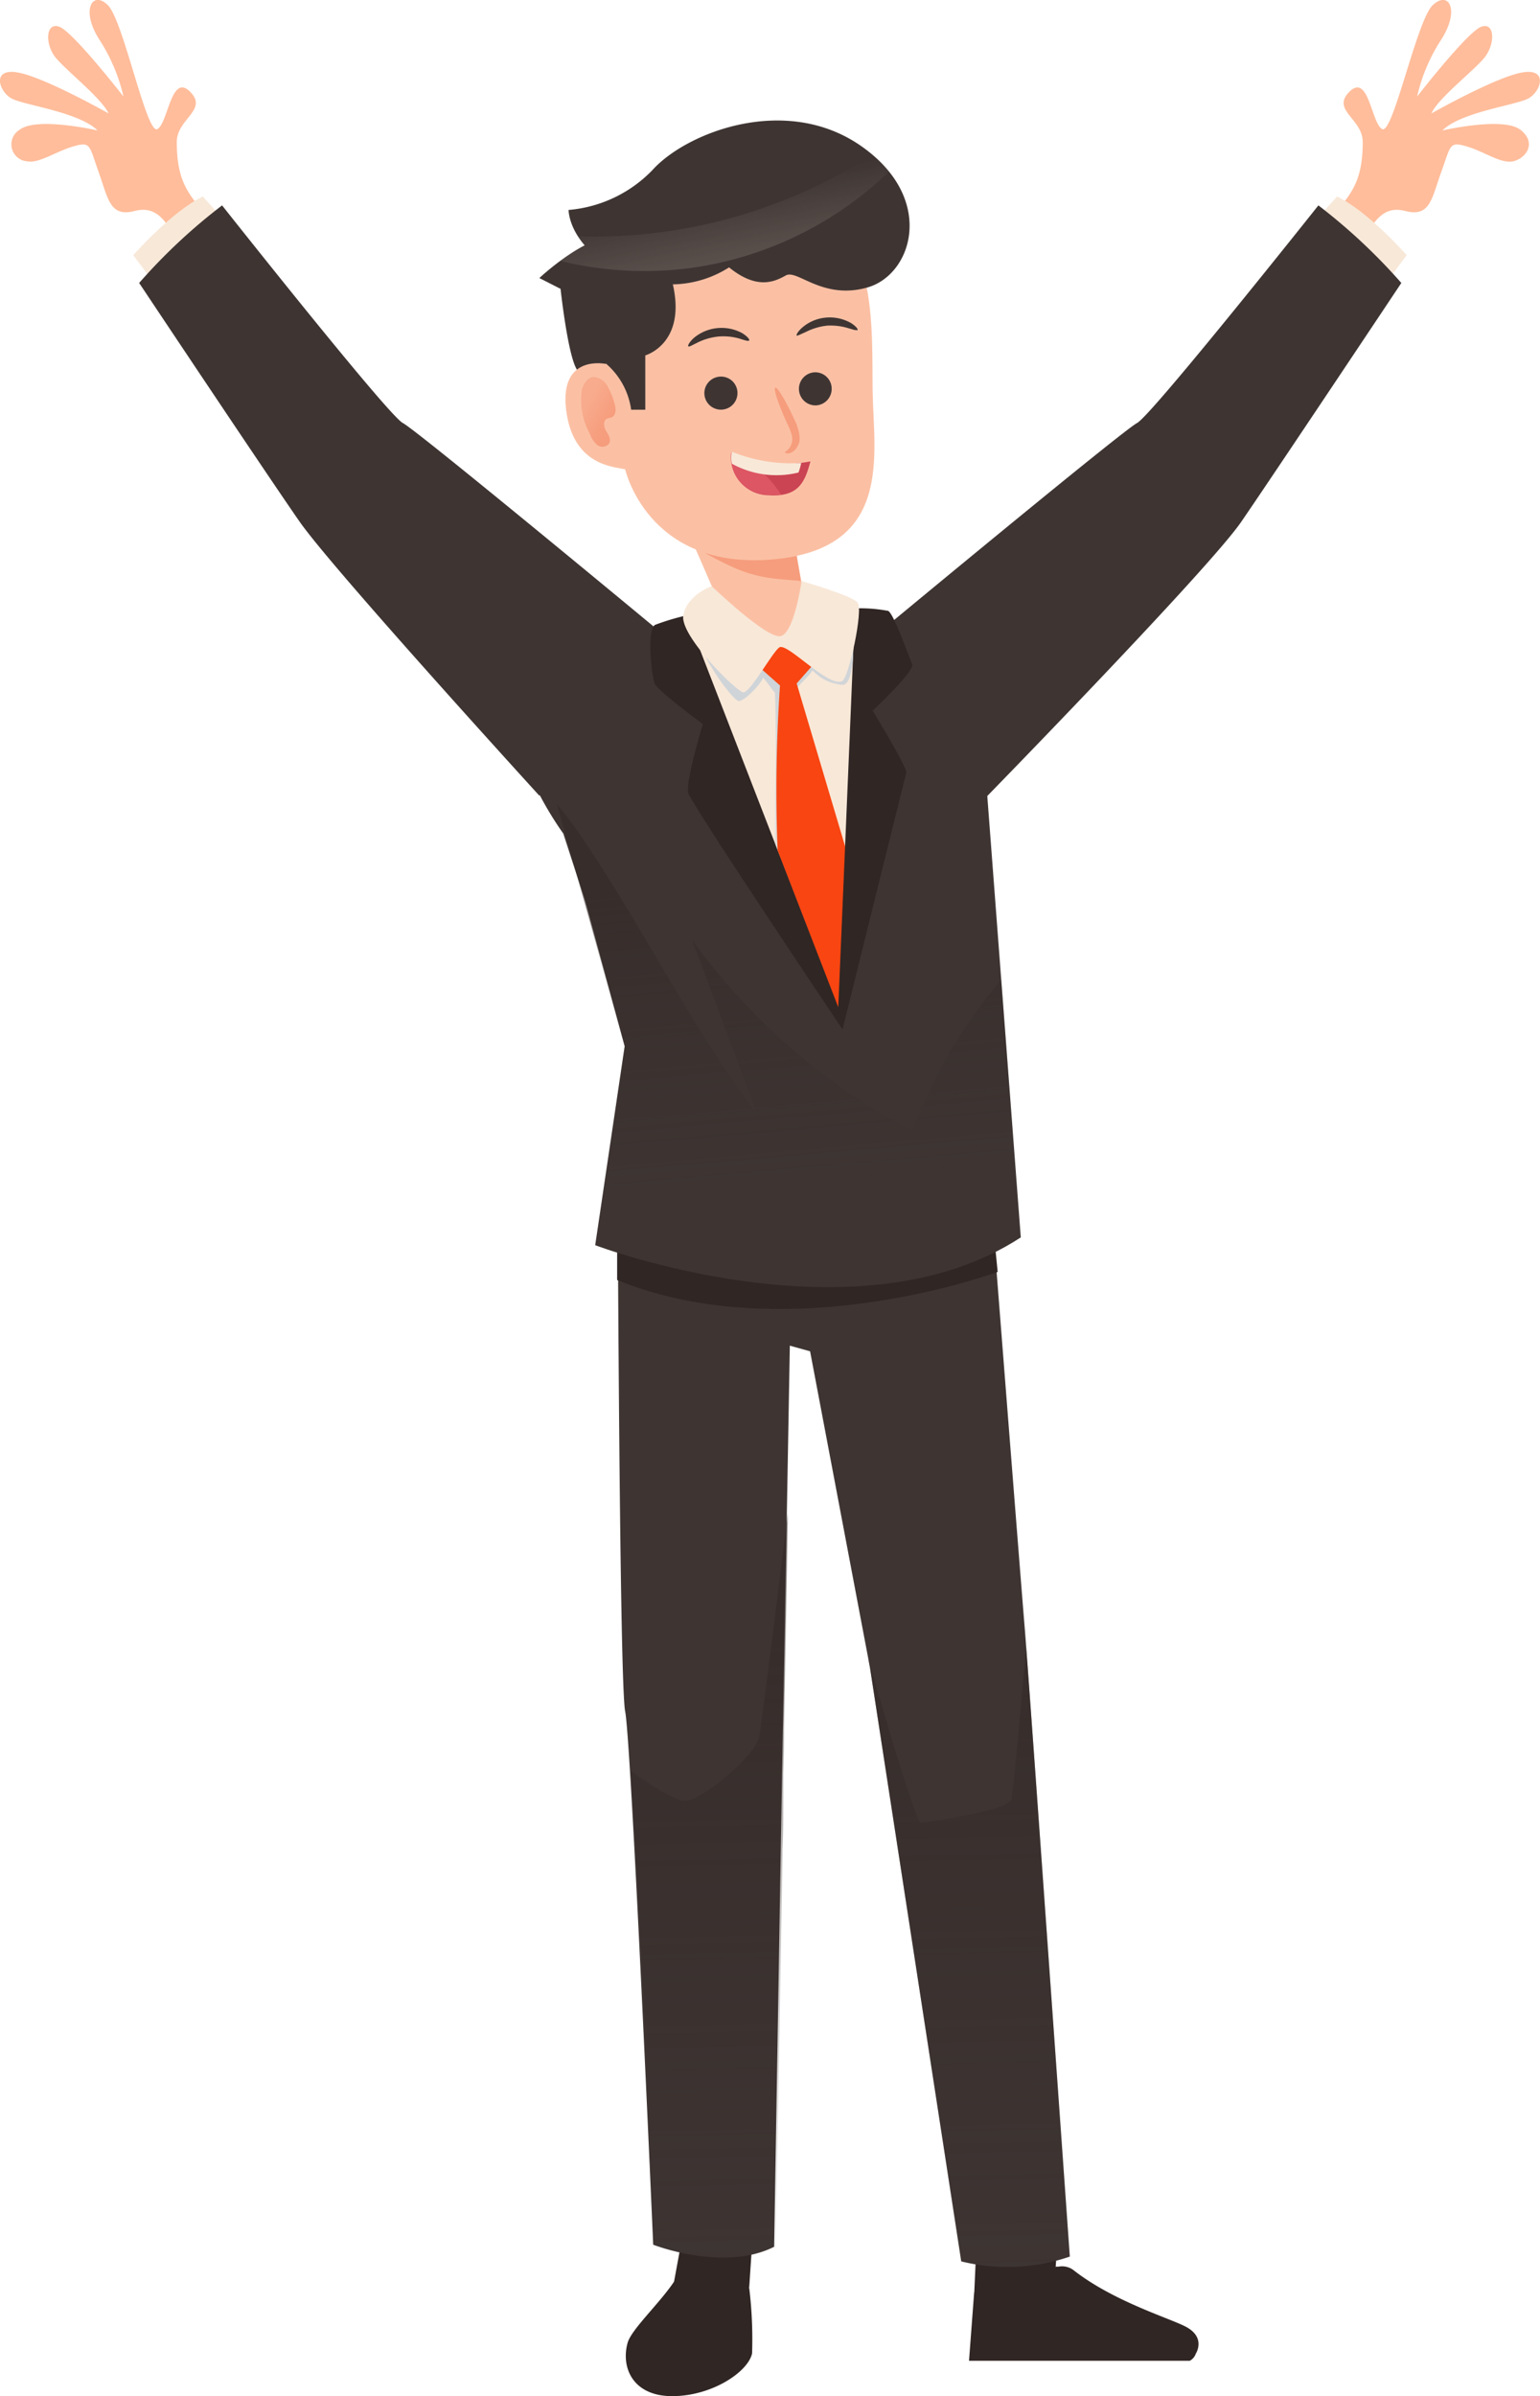 <svg xmlns="http://www.w3.org/2000/svg" xmlns:xlink="http://www.w3.org/1999/xlink" viewBox="0 0 128.49 199.84"><defs><style>.cls-1{fill:#ffbd9b;}.cls-2{fill:#f8e8d8;}.cls-3{fill:#3e3533;}.cls-4{fill:#302624;}.cls-5{fill:#330e00;}.cls-6{fill:url(#linear-gradient);}.cls-7{fill:url(#linear-gradient-2);}.cls-8{fill:#fbc0a4;}.cls-9{fill:#f69d7d;}.cls-10{fill:#f84511;}.cls-11{fill:url(#radial-gradient);}.cls-12{fill:url(#radial-gradient-2);}.cls-13{fill:#cb4453;}.cls-14{fill:#dd5664;}.cls-15{fill:url(#linear-gradient-3);}.cls-16{fill:url(#linear-gradient-4);}.cls-17{fill:url(#linear-gradient-5);}.cls-18{fill:url(#linear-gradient-6);}</style><linearGradient id="linear-gradient" x1="64.92" y1="73.39" x2="67.15" y2="99.22" gradientUnits="userSpaceOnUse"><stop offset="0" stop-color="#302624" stop-opacity="0.5"/><stop offset="0.24" stop-color="#302624" stop-opacity="0.36"/><stop offset="0.99" stop-color="#302624" stop-opacity="0"/></linearGradient><linearGradient id="linear-gradient-2" x1="66.42" y1="56.55" x2="76.38" y2="83.76" gradientUnits="userSpaceOnUse"><stop offset="0" stop-color="#cfd4d8"/><stop offset="0.33" stop-color="#cfd4d8" stop-opacity="0.63"/><stop offset="0.65" stop-color="#cfd4d8" stop-opacity="0.29"/><stop offset="0.88" stop-color="#cfd4d8" stop-opacity="0.08"/><stop offset="1" stop-color="#cfd4d8" stop-opacity="0"/></linearGradient><radialGradient id="radial-gradient" cx="-2185.32" cy="130.61" r="2.76" gradientTransform="matrix(-1, 0.05, 0.05, 1, -2131.26, 7.15)" gradientUnits="userSpaceOnUse"><stop offset="0" stop-color="#f69d7d" stop-opacity="0.7"/><stop offset="0.14" stop-color="#f69d7d" stop-opacity="0.63"/><stop offset="0.42" stop-color="#f69d7d" stop-opacity="0.44"/><stop offset="0.81" stop-color="#f69d7d" stop-opacity="0.15"/><stop offset="1" stop-color="#f69d7d" stop-opacity="0"/></radialGradient><radialGradient id="radial-gradient-2" cx="-2197.79" cy="130.61" r="2.76" xlink:href="#radial-gradient"/><linearGradient id="linear-gradient-3" x1="-2088.4" y1="34.92" x2="-2086.34" y2="33.77" gradientTransform="matrix(-1, 0, 0, 1, -2037.37, 0)" gradientUnits="userSpaceOnUse"><stop offset="0" stop-color="#f69d7d"/><stop offset="0.23" stop-color="#f69d7d" stop-opacity="0.93"/><stop offset="0.68" stop-color="#f69d7d" stop-opacity="0.75"/><stop offset="1" stop-color="#f69d7d" stop-opacity="0.6"/></linearGradient><linearGradient id="linear-gradient-4" x1="-1782.71" y1="136.4" x2="-1783.82" y2="192.76" gradientTransform="matrix(-1, 0, 0, 1, -1702.39, 0)" xlink:href="#linear-gradient"/><linearGradient id="linear-gradient-5" x1="-1761.47" y1="136.82" x2="-1762.59" y2="193.18" gradientTransform="matrix(-1, 0, 0, 1, -1702.39, 0)" xlink:href="#linear-gradient"/><linearGradient id="linear-gradient-6" x1="61.76" y1="24.32" x2="60.04" y2="15.88" gradientUnits="userSpaceOnUse"><stop offset="0" stop-color="#f8e8d8" stop-opacity="0.2"/><stop offset="0.41" stop-color="#f8e8d8" stop-opacity="0.13"/><stop offset="1" stop-color="#f8e8d8" stop-opacity="0"/></linearGradient></defs><title>Ресурс 1</title><g id="Слой_2" data-name="Слой 2"><g id="OBJECTS"><path class="cls-1" d="M18,18.79c-2.12-2.35-3.25-3.38-3.25-6.95,0-1.94,2.67-2.67,1.09-4.21s-1.82,2.69-2.72,3.14S10.29,1.7,9,.43s-2.3.41-.7,2.89a14.77,14.77,0,0,1,2,4.73s-4.2-5.4-5.35-5.82S3.72,3.72,4.68,4.85,8.46,8.19,9.06,9.46c0,0-5.31-3-7.55-3.41S-.09,7.62.94,8.2s5.62,1.12,7.2,2.68c0,0-5.07-1.17-6.5-.06a1.42,1.42,0,0,0,.58,2.63c1,.22,2.38-.79,3.87-1.23s1.33-.14,2.13,2.1.94,3.81,3,3.28c1.35-.35,2.66.06,3.88,3.58C16.06,20.4,17,19.57,18,18.79Z"/><path class="cls-2" d="M12.85,23.6l-1.73-2.32s3.21-3.65,5.8-4.89l1.74,1.92Z"/><path class="cls-3" d="M54.68,52.37S34.85,35.93,33.61,35.28,18.53,17.13,18.53,17.13a47.54,47.54,0,0,0-6.92,6.47S22.24,39.55,25,43.51,45,66.36,45,66.36Z"/><path class="cls-1" d="M110.44,18.79c2.13-2.35,3.26-3.38,3.26-6.95,0-1.94-2.68-2.67-1.09-4.21s1.82,2.69,2.72,3.14S118.2,1.7,119.54.43s2.3.41.7,2.89a14.5,14.5,0,0,0-2,4.73s4.19-5.4,5.35-5.82,1.18,1.49.23,2.62S120,8.19,119.43,9.46c0,0,5.3-3,7.54-3.41s1.61,1.57.57,2.15-5.62,1.12-7.19,2.68c0,0,5.07-1.17,6.5-.06s.44,2.4-.59,2.63-2.37-.79-3.86-1.23-1.33-.14-2.14,2.1-.93,3.81-3,3.28c-1.34-.35-2.65.06-3.88,3.58C112.42,20.4,111.45,19.57,110.44,18.79Z"/><path class="cls-2" d="M115.64,23.6l1.73-2.32s-3.21-3.65-5.81-4.89l-1.73,1.92Z"/><path class="cls-3" d="M73.8,52.37S93.64,35.93,94.87,35.28,110,17.13,110,17.13a48.09,48.09,0,0,1,6.92,6.47s-10.63,15.95-13.35,19.91S82.36,66.4,82.36,66.4Z"/><path class="cls-3" d="M52.17,35a3.35,3.35,0,0,0,2.06-.83c.62-.76-1.41-7-1.41-7a6,6,0,0,0,2-4c0-2.33-1.52-3.54-3.93-3.39S45,23.19,45,23.19l1.77.9s.57,5.3,1.32,6.66S52.17,35,52.17,35Z"/><path class="cls-3" d="M47.54,24.45c.7,3.31,3,11.48,3,11.48l2.08-2.37-1-10.21Z"/><path class="cls-4" d="M56.24,190.29l.92-5,5.66.83-.31,4.65a4.53,4.53,0,0,1-4,2.14A2,2,0,0,1,56.24,190.29Z"/><polygon class="cls-4" points="81.47 187.14 81.29 191.17 82.37 193.8 87.04 192.31 88.06 189.32 88.4 184.67 81.47 187.14"/><path class="cls-4" d="M98.84,194c-1.44-.72-6-2.11-9.26-4.66a1.58,1.58,0,0,0-1.26-.3l-.25,0A4.11,4.11,0,0,1,85.28,192c-1.6.51-4-.83-4-.83l-.43,5.72H99.27a1.06,1.06,0,0,0,.5-.59S100.69,194.91,98.84,194Z"/><path class="cls-3" d="M82.38,96.23s2.84,36.28,3.12,39.57,3.76,52.4,3.76,52.4a16,16,0,0,1-9.06.4l-7.61-49.5-5-26.4-1.69-.47s-.57,32.14-.58,32-.73,43.15-.73,43.15c-4.22,2.13-10.09-.17-10.09-.17s-1.83-42-2.34-44.48-.65-49.59-.65-49.59Z"/><path class="cls-4" d="M83.24,106.08c-6.22,2.16-20.3,5.37-31.75.67,0-2.94,0-6.84,0-8.91l31.22,2.71C82.86,102.36,83,103.57,83.24,106.08Z"/><g id="_Группа_" data-name="&lt;Группа&gt;"><path id="_Контур_" data-name="&lt;Контур&gt;" class="cls-5" d="M81.35,93c-.24-.88-.44-1.44-.44-1.44L53.36,92.64s-.1.56-.25,1.52c.13.19.25.34.25.34C65.65,99.52,74.56,99.52,81.35,93Z"/></g><path class="cls-3" d="M47.29,69.52l4.83,17.74-2.46,16.59s21.82,8.29,35.51-.65l-2.81-37Z"/><g id="_Группа_2" data-name="&lt;Группа&gt;"><g id="_Группа_3" data-name="&lt;Группа&gt;"><path id="_Контур_2" data-name="&lt;Контур&gt;" class="cls-3" d="M78.94,53.94c2.92,1.23,7,3.69,3.42,12.21L81.11,92.36s1.4,4,.51,4.9c-6.79,6.59-15.71,6.59-28,1.56a5.64,5.64,0,0,1-.73-1.16c-.45-1.78,1.05-6.75,1.05-6.75L47,69.52s-6.78-9.23-2.29-12.58C51.82,51.67,67.37,49.07,78.94,53.94Z"/></g></g><path class="cls-6" d="M85.17,103.2,83.54,81.7a42.3,42.3,0,0,0-7.41,12.59,52.41,52.41,0,0,1-18.4-15.94q2.69,7.19,5.38,14.39c-4.65-5.46-12-20.21-16.64-25.67l5.65,20.19-2.46,16.59S71.48,112.14,85.17,103.2Z"/><path class="cls-4" d="M70.9,50.76a12.62,12.62,0,0,1,3.21.19c.5.3,1.73,3.87,2,4.43s-3.3,3.89-3.3,3.89,2.93,4.8,2.81,5.19-5.32,21.4-5.32,21.4S57.69,67.08,57.43,66.15s1.21-5.76,1.21-5.76-3.73-2.75-4-3.35-.7-4.43,0-4.92a19.93,19.93,0,0,1,2.94-.86Z"/><path class="cls-2" d="M57.62,52.17h0L64.88,70.9c2.67,6.89,5.63-.32,5.63-.32l.83-19.77-.76-.08Z"/><path class="cls-7" d="M70.37,57.12c.78-.18.81-2.6.81-2.6l.16-3.66,0-.06-.73-.07L58.64,52.06c0,.14-.44,1.13-.35,1.41.69,2,2.92,5,3.37,5s1.86-1.44,2-1.95c.27.25.74,1,1,1.24.14,3.56,0,8.24,0,12.57l4.83,12.47q.22.3.45.57l.45-10.58q-2-7.64-4-15.28c.43-.58,1-1,1.41-1.6A3.76,3.76,0,0,0,70.37,57.12Z"/><g id="_Группа_4" data-name="&lt;Группа&gt;"><g id="_Группа_5" data-name="&lt;Группа&gt;"><path class="cls-8" d="M67.61,52.75a12.65,12.65,0,0,1-4.85,1c-1.94.05-1.16-1.08-1.8-1.25L54.68,38.07,66,43.18l0,.48Z"/></g></g><g id="_Группа_6" data-name="&lt;Группа&gt;"><g id="_Группа_7" data-name="&lt;Группа&gt;"><path class="cls-9" d="M64.49,48.24a11.22,11.22,0,0,1-3.48-1,23.69,23.69,0,0,1-3.09-1.69l-3.24-7.47L66,43.18l0,.48.83,4.8C66.08,48.38,65.29,48.34,64.49,48.24Z"/></g></g><path class="cls-10" d="M70.51,70.58,66.47,57l1.76-2-3-1.84-2.29,2.12,2.14,1.89a126.06,126.06,0,0,0-.2,13.75L69.94,84Z"/><g id="_Группа_8" data-name="&lt;Группа&gt;"><g id="_Группа_9" data-name="&lt;Группа&gt;"><path class="cls-2" d="M59.37,48.88s4.56,4.37,5.73,4.18,1.78-4.6,1.78-4.6,4.16,1.2,4.67,1.78-.73,6.29-1.28,6.56c-1.16.58-4.63-3.29-5.26-2.8s-2.43,3.81-3,3.74-5.28-4.7-5-6.4S59.37,48.88,59.37,48.88Z"/></g></g><path class="cls-8" d="M50.6,30.36s-3.92-.89-3.37,3.78,3.93,4.78,4.93,5c0,0,1.86,8.33,12.14,7.53s8.59-8.76,8.51-14,.51-14.44-6.21-15.11S50,17.27,50.6,30.36Z"/><path class="cls-9" d="M65.5,37.73c0-.09.33-.18.5-.62a1.25,1.25,0,0,0,.07-.78,4.87,4.87,0,0,0-.39-1c-.72-1.56-1.16-2.89-1-3s.9,1.12,1.61,2.68a3.92,3.92,0,0,1,.4,1.24,1.82,1.82,0,0,1,0,.62,1.66,1.66,0,0,1-.24.5,1,1,0,0,1-.64.44C65.6,37.83,65.5,37.78,65.5,37.73Z"/><path class="cls-3" d="M62.51,28.39c-.06.09-.35,0-.81-.15a4.84,4.84,0,0,0-1.79-.17,5.1,5.1,0,0,0-1.71.5l-.52.26c-.12.06-.21.09-.25.05s0-.12.07-.25a2.32,2.32,0,0,1,.42-.47,3.61,3.61,0,0,1,4-.38C62.36,28.05,62.56,28.32,62.51,28.39Z"/><path class="cls-3" d="M66.48,28c-.07-.06.08-.36.49-.71a3.48,3.48,0,0,1,1.91-.8,3.59,3.59,0,0,1,2.05.41,2.15,2.15,0,0,1,.51.39c.1.11.13.19.11.23s-.12,0-.26,0l-.55-.16A5,5,0,0,0,69,27.16a5.07,5.07,0,0,0-1.73.51C66.81,27.88,66.55,28,66.48,28Z"/><path class="cls-11" d="M60.57,38.07a2.76,2.76,0,1,1-2.88-2.62A2.75,2.75,0,0,1,60.57,38.07Z"/><path class="cls-12" d="M73,37.51a2.75,2.75,0,1,1-2.88-2.63A2.75,2.75,0,0,1,73,37.51Z"/><path class="cls-3" d="M61.53,32.72a1.38,1.38,0,0,1-2.76.13,1.38,1.38,0,0,1,1.32-1.44A1.37,1.37,0,0,1,61.53,32.72Z"/><path class="cls-3" d="M69.39,32.36a1.38,1.38,0,0,1-1.31,1.45A1.38,1.38,0,1,1,68,31.05,1.37,1.37,0,0,1,69.39,32.36Z"/><path class="cls-13" d="M61.05,37.68a10.76,10.76,0,0,0,6.57.8c-.47,1.75-1,3-3.54,2.82A3.13,3.13,0,0,1,61.05,37.68Z"/><path class="cls-14" d="M61,37.78a4.26,4.26,0,0,1,.62.26,8.89,8.89,0,0,1,3.55,3.22,5.07,5.07,0,0,1-1.13,0A3.12,3.12,0,0,1,61,37.78Z"/><path class="cls-2" d="M66.85,38.61a5.17,5.17,0,0,1-.23.8,7.69,7.69,0,0,1-5.56-.74,2.5,2.5,0,0,1,0-1A13,13,0,0,0,66.85,38.61Z"/><path class="cls-15" d="M48.56,32.45a5.81,5.81,0,0,0,.65,3.73,2.12,2.12,0,0,0,.63.94.7.7,0,0,0,1-.16c.16-.34-.08-.71-.26-1s-.29-.8,0-1c.14-.1.33-.09.49-.17.33-.18.33-.65.24-1a5.66,5.66,0,0,0-.56-1.45,1.45,1.45,0,0,0-1.14-.9C49.1,31.41,48.71,31.94,48.56,32.45Z"/><path class="cls-4" d="M61.28,191.1a3,3,0,0,0-4.2-.33l-.84-.48c-1.23,1.84-3.58,4-3.88,5.12-.56,2.05.44,4.43,3.73,4.43s6.31-2,6.66-3.56a35.41,35.41,0,0,0-.24-5.47Z"/><path class="cls-16" d="M72.59,139.1l-.15-.79c1.66,5.81,4,13.66,4.39,13.68.66,0,7.25-1,7.54-1.89.13-.39.68-6.3,1.25-12.74.68,9.07,3.64,50.84,3.64,50.84a16,16,0,0,1-9.06.4Z"/><path class="cls-17" d="M54.48,187.18v-.29c0-.19,0-.45,0-.8v-.24c0-.16,0-.33,0-.51v-.21c0-.4,0-.85-.06-1.34,0-.09,0-.17,0-.25,0-.29,0-.58,0-.89v0c0-.33,0-.67-.05-1v-.17c0-.87-.09-1.83-.13-2.85l0-.3c-.08-1.74-.16-3.66-.26-5.67v-.1c0-.75-.07-1.52-.11-2.3v-.07c-.31-6.44-.65-13.48-1-18.84v0c-.08-1.34-.15-2.57-.22-3.66,1.34,1,3.62,2.51,4.54,2.48,1.35,0,5.91-3.75,6.17-5.4.22-1.31,1.77-13.68,2.38-18.59-.15,8.67-.33,18.19-.33,18.1s0,0,0,.17v.08c0,.5,0,1.69-.06,3.37v.3c0,.61,0,1.29,0,2,0,.24,0,.49,0,.74,0,1,0,2.11-.06,3.26v.44c-.22,12.77-.55,32.78-.55,32.78a8.55,8.55,0,0,1-2.5.78c-.28,0-.57.07-.86.09s-.57,0-.85,0a7.85,7.85,0,0,1-.84,0l-.81-.06-.77-.11c-.37,0-.73-.12-1.06-.19l-.62-.15a15.82,15.82,0,0,1-1.78-.54Z"/><path class="cls-3" d="M50.6,30.36a6.19,6.19,0,0,1,2.06,3.81h1.18V29.64s3.58-1,2.22-6.25-6.69,0-6.69,0Z"/><path class="cls-3" d="M60.83,22.3a9,9,0,0,1-8.62.59c-4.8-2.18-4.77-5.38-4.77-5.38a11,11,0,0,0,7-3.33c2.85-3.16,11.15-6.37,17.41-2s4.29,10.71.54,11.79-5.87-1.53-6.82-1S63.16,24.19,60.83,22.3Z"/><path class="cls-18" d="M74.21,14.27a10.62,10.62,0,0,0-1.38-1.39,42.94,42.94,0,0,1-24.6,6.83,6.08,6.08,0,0,0,.57.77,14.6,14.6,0,0,0-2.06,1.28,29.57,29.57,0,0,0,10.89.59A29.65,29.65,0,0,0,74.21,14.27Z"/></g></g></svg>